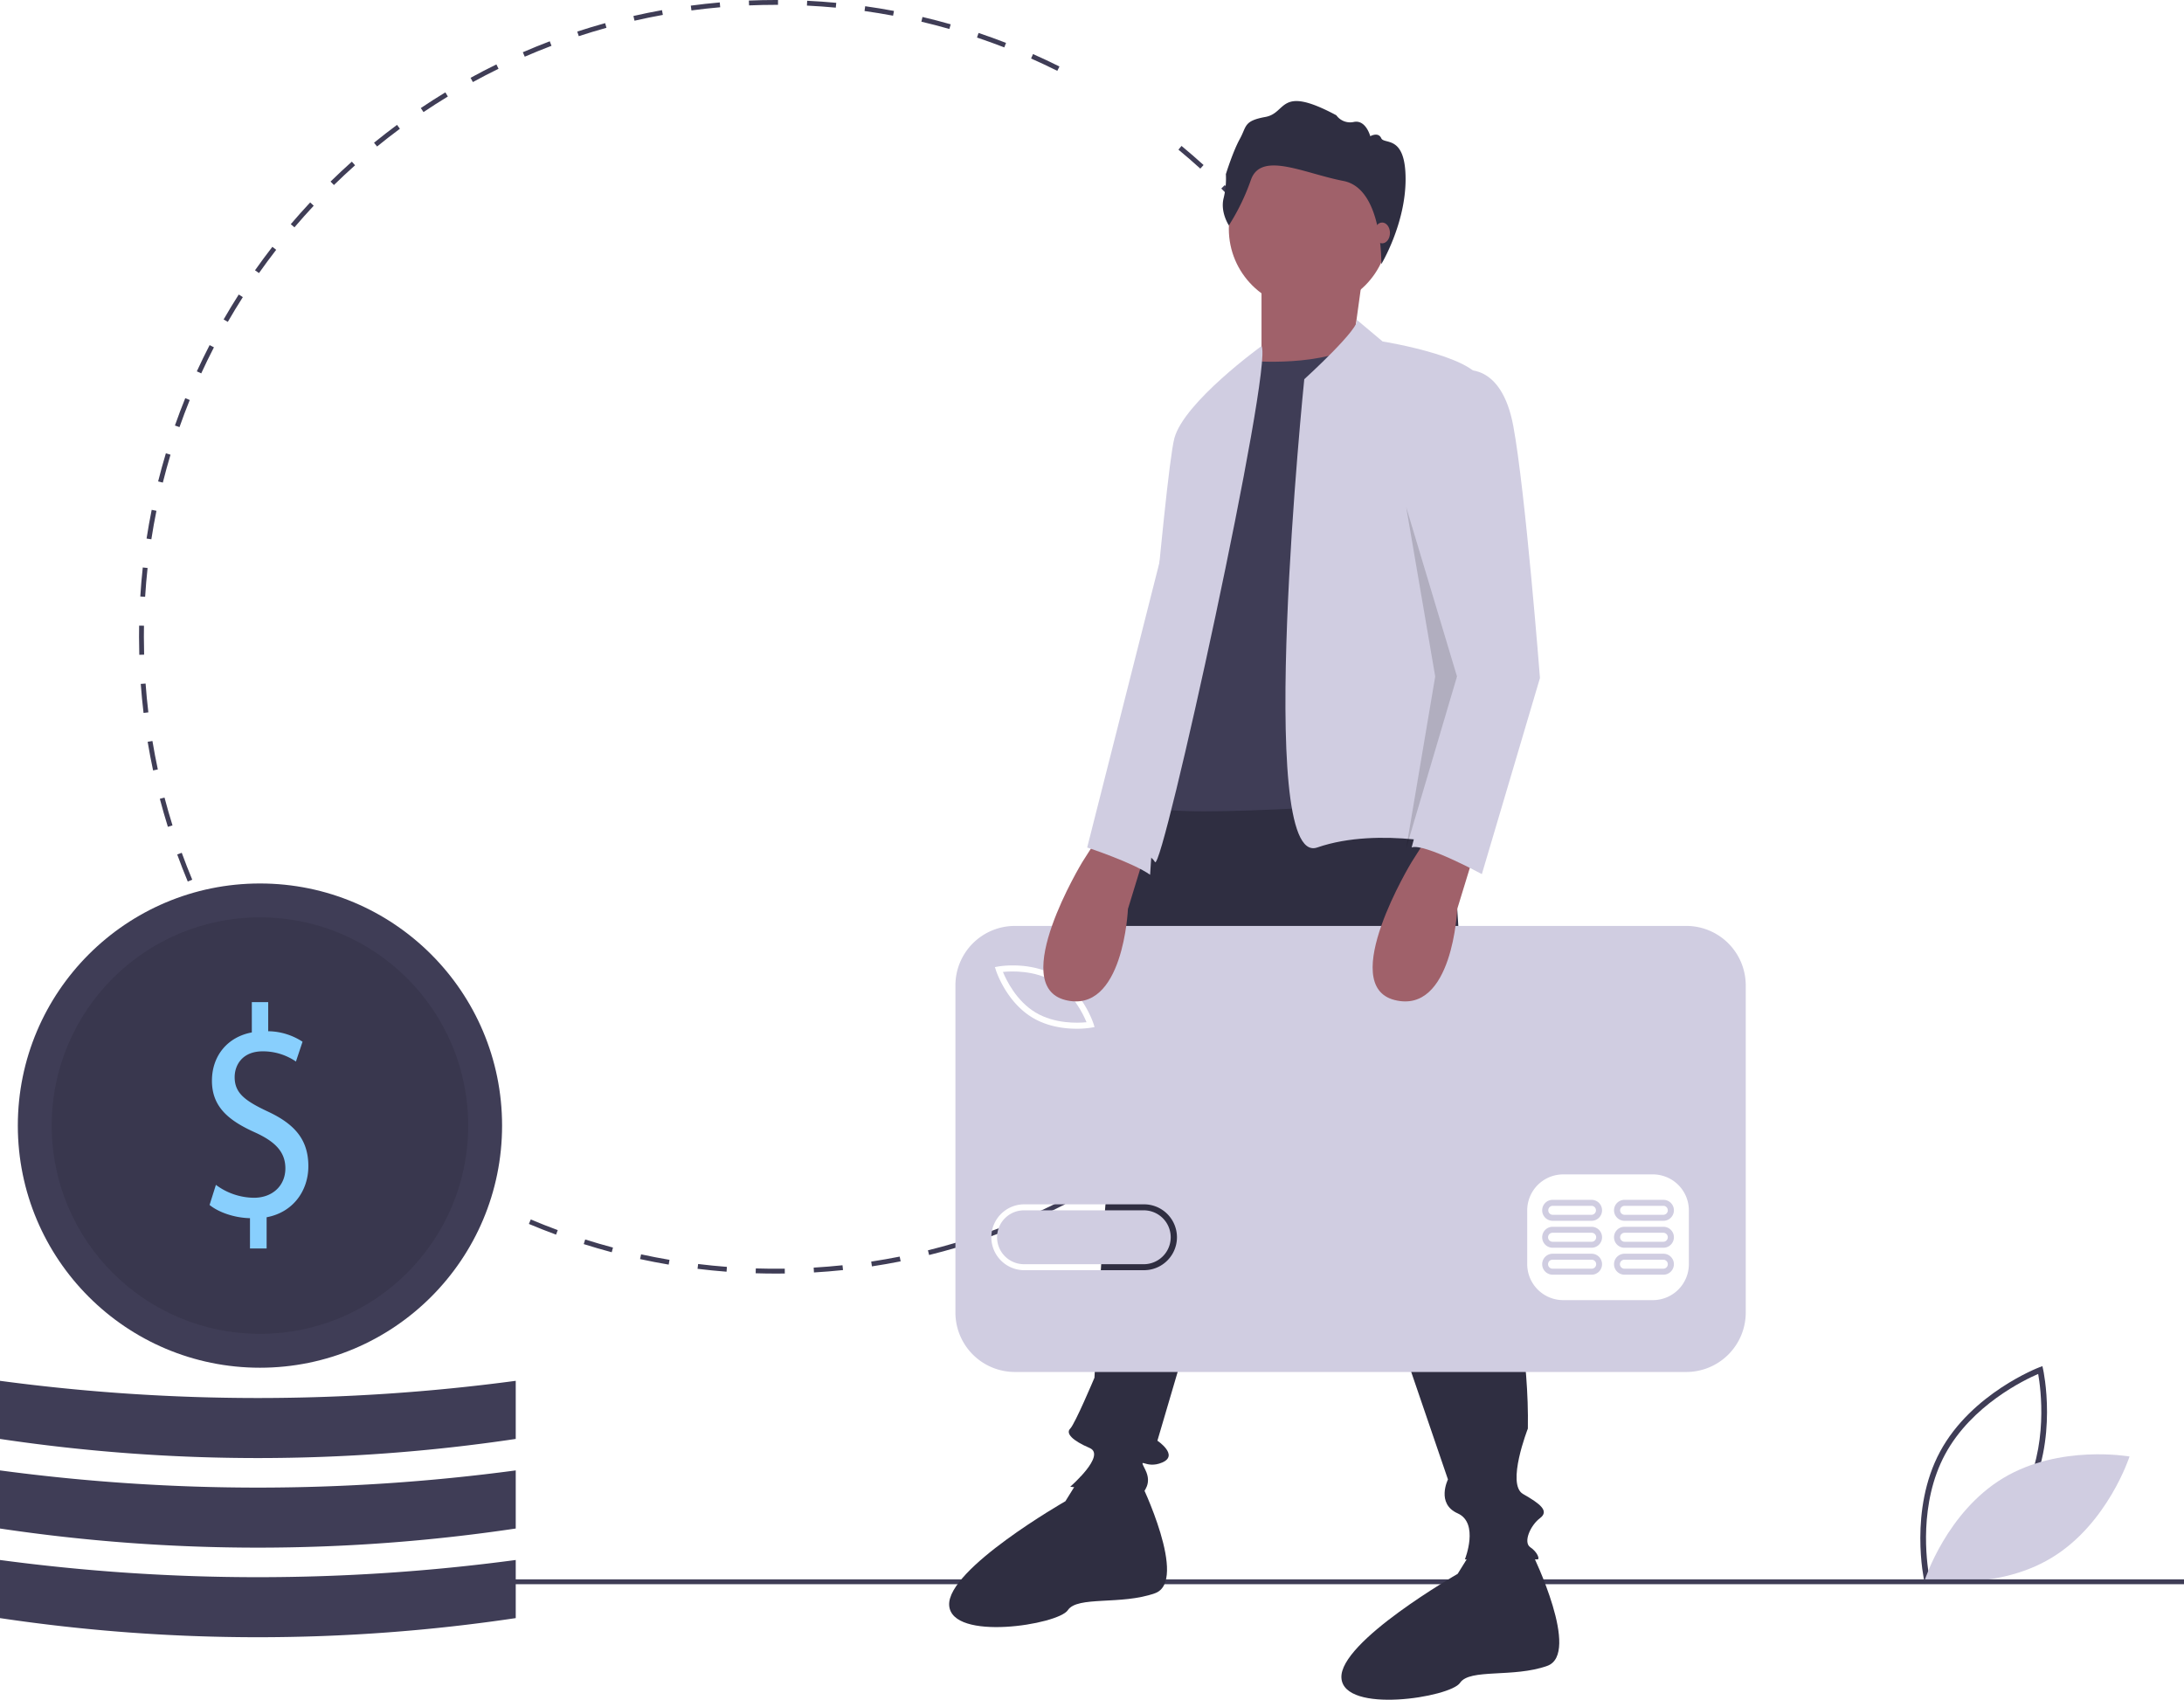 <svg height="702.007" viewBox="0 0 902 702.007" width="902" xmlns="http://www.w3.org/2000/svg"><path d="m965.712 741.859c-.066-.289-6.423-29.279 6.56-53.356 12.983-24.076 40.697-34.694 40.975-34.799l1.267-.475.299 1.32c.066.289 6.423 29.279-6.56 53.356-12.982 24.076-40.697 34.694-40.975 34.799l-1.267.475zm47.065-85.409c-5.551 2.388-27.46 12.839-38.426 33.174-10.966 20.337-7.658 44.387-6.603 50.334 5.549-2.382 27.449-12.817 38.426-33.174 10.966-20.336 7.658-44.383 6.603-50.334z" fill="#3f3d56" transform="translate(-171 -88.996)"/><path d="m998.331 699.459c-23.331 14.037-32.317 41.918-32.317 41.918s28.842 5.123 52.173-8.914 32.317-41.918 32.317-41.918-28.842-5.123-52.173 8.914z" fill="#d0cde1" transform="translate(-171 -88.996)"/><path d="m491.419 614.996c-2.774 0-5.577-.044-8.328-.13l.062-1.998c3.95.123 7.981.157 11.95.103l.027 2q-1.853.025-3.712.025zm15.745-.464-.117-1.996c3.956-.233 7.963-.562 11.909-.975l.209 1.988c-3.977.417-8.014.748-12.001.982zm-36.096-.312c-3.989-.306-8.021-.706-11.982-1.192l.244-1.984c3.932.481 7.932.88 11.891 1.183zm60.039-2.199-.3-1.977c3.931-.597 7.892-1.289 11.77-2.06l.39 1.961c-3.908.776-7.898 1.475-11.859 2.075zm-83.935-.731c-3.941-.668-7.919-1.436-11.823-2.283l.424-1.955c3.875.842 7.822 1.604 11.733 2.266zm107.548-3.962-.48-1.941c3.858-.954 7.738-2.009 11.532-3.134l.568 1.918c-3.823 1.134-7.732 2.196-11.62 3.157zm-131.076-1.146c-3.866-1.028-7.756-2.159-11.562-3.363l.603-1.906c3.778 1.194 7.638 2.316 11.474 3.336zm154.158-5.701-.656-1.889c3.744-1.302 7.51-2.709 11.194-4.184l.742 1.857c-3.712 1.485-7.507 2.903-11.28 4.215zm-177.145-1.566c-3.754-1.38-7.532-2.869-11.228-4.426l.776-1.844c3.667 1.545 7.416 3.022 11.142 4.393zm199.475-7.368-.828-1.82c3.596-1.634 7.21-3.378 10.742-5.184l.91 1.781c-3.56 1.819-7.201 3.576-10.824 5.223zm21.398-10.938-.99-1.736c3.448-1.968 6.891-4.036 10.229-6.148l1.068 1.689c-3.364 2.129-6.832 4.214-10.308 6.195zm20.323-12.857-1.145-1.639c3.247-2.269 6.487-4.645 9.631-7.061l1.219 1.586c-3.167 2.435-6.433 4.828-9.705 7.113zm-304.826-2.816c-3.228-2.345-6.453-4.801-9.585-7.302l1.248-1.562c3.108 2.481 6.309 4.919 9.512 7.245zm323.903-11.846-1.289-1.529c3.026-2.554 6.038-5.215 8.953-7.91l1.357 1.469c-2.937 2.716-5.972 5.397-9.021 7.971zm-342.728-3.186c-3.006-2.633-5.993-5.371-8.877-8.14l1.385-1.443c2.862 2.748 5.826 5.466 8.81 8.079zm360.401-13.161-1.424-1.404c2.79-2.827 5.55-5.753 8.201-8.695l1.486 1.338c-2.672 2.966-5.452 5.913-8.264 8.762zm-377.773-3.512c-2.758-2.9-5.482-5.898-8.097-8.91l1.511-1.311c2.594 2.989 5.297 5.964 8.035 8.842zm393.893-14.38-1.545-1.27c2.521-3.067 5.002-6.232 7.378-9.409l1.602 1.197c-2.394 3.201-4.895 6.392-7.435 9.481zm-409.671-3.797c-2.477-3.13-4.916-6.361-7.25-9.604l1.623-1.168c2.316 3.218 4.736 6.425 7.195 9.532zm424.1-15.497-1.654-1.123c2.23-3.284 4.415-6.664 6.492-10.048l1.705 1.047c-2.095 3.409-4.296 6.815-6.543 10.124zm-438.151-4.029c-2.179-3.341-4.312-6.778-6.34-10.22l1.723-1.016c2.013 3.415 4.129 6.827 6.292 10.142zm450.766-16.511-1.75-.967c1.92-3.475 3.785-7.043 5.546-10.606l1.793.887c-1.773 3.59-3.654 7.186-5.589 10.687zm10.681-21.621-1.832-.803c1.594-3.64 3.124-7.367 4.549-11.078l1.867.717c-1.436 3.74-2.979 7.496-4.584 11.164zm-483.902-4.315c-1.533-3.68-3.001-7.444-4.364-11.19l1.88-.684c1.352 3.718 2.809 7.453 4.33 11.104zm492.551-18.216-1.898-.629c1.248-3.761 2.426-7.604 3.5-11.426l1.926.541c-1.083 3.851-2.27 7.725-3.527 11.514zm-500.767-4.383c-1.19-3.812-2.308-7.705-3.323-11.574l1.935-.508c1.007 3.84 2.117 7.704 3.298 11.486zm507.286-18.795-1.948-.453c.896-3.854 1.714-7.791 2.434-11.698l1.967.361c-.725 3.938-1.55 7.904-2.452 11.79zm-513.394-4.494c-.834-3.906-1.589-7.886-2.243-11.83l1.973-.328c.65 3.915 1.399 7.864 2.227 11.74zm517.752-19.184-1.982-.271c.538-3.917.992-7.911 1.351-11.872l1.992.18c-.361 3.992-.819 8.017-1.36 11.964zm-521.694-4.566c-.472-3.959-.859-7.991-1.151-11.984l1.995-.146c.29 3.964.674 7.965 1.143 11.895zm523.869-19.409-1.998-.09c.178-3.963.269-7.982.269-11.946h2c0 3.994-.091 8.044-.271 12.036zm-525.626-4.602c-.068-2.452-.103-4.954-.104-7.435q0-2.309.04-4.608l2 .035q-.04 2.282-.04 4.573c0 2.462.035 4.945.103 7.38zm2.411-23.948-1.996-.125c.25-3.996.594-8.032 1.023-11.997l1.988.215c-.426 3.935-.768 7.94-1.016 11.906zm520.194-12.202c-.399-3.943-.949-5.865-1.529-9.791l1.979-.292c.584 3.956 1.085 6.975 1.488 10.948zm-517.622-11.551-1.977-.306c.613-3.957 1.325-7.944 2.116-11.854l1.96.396c-.785 3.88-1.492 7.837-2.1 11.763zm514.074-10.016c-.763-3.901-1.623-7.829-2.559-11.672l1.943-.473c.942 3.873 1.81 7.831 2.578 11.761zm-509.337-13.401-1.94-.486c.971-3.874 2.047-7.779 3.197-11.609l1.915.575c-1.141 3.801-2.208 7.677-3.172 11.521zm503.685-9.813c-1.115-3.808-2.334-7.639-3.622-11.387l1.891-.65c1.299 3.777 2.527 7.638 3.651 11.475zm-496.8-13.1-1.887-.663c1.329-3.781 2.764-7.58 4.265-11.291l1.854.75c-1.49 3.683-2.914 7.453-4.233 11.204zm489.033-9.495c-1.459-3.681-3.021-7.375-4.645-10.979l1.824-.821c1.636 3.633 3.21 7.355 4.68 11.063zm-480.057-12.703-1.817-.835c1.67-3.638 3.448-7.286 5.284-10.842l1.777.917c-1.822 3.53-3.586 7.15-5.244 10.76zm470.269-9.036c-1.79-3.531-3.687-7.069-5.637-10.515l1.74-.985c1.966 3.473 3.876 7.038 5.68 10.596zm-459.292-12.229-1.733-.998c1.995-3.464 4.099-6.932 6.254-10.306l1.686 1.076c-2.138 3.349-4.227 6.79-6.206 10.228zm447.542-8.535c-2.113-3.364-4.326-6.716-6.577-9.962l1.643-1.14c2.269 3.271 4.499 6.648 6.628 10.038zm-434.668-11.624-1.635-1.152c2.306-3.27 4.716-6.529 7.167-9.688l1.58 1.226c-2.431 3.135-4.824 6.369-7.112 9.614zm421.064-7.992c-2.41-3.157-4.92-6.295-7.462-9.327l1.533-1.285c2.561 3.056 5.09 6.217 7.519 9.398zm-406.411-10.899-1.522-1.297c2.587-3.039 5.284-6.064 8.015-8.991l1.462 1.364c-2.71 2.905-5.386 5.907-7.955 8.923zm391.07-7.408c-2.687-2.924-5.474-5.823-8.282-8.614l1.41-1.419c2.83 2.813 5.638 5.733 8.345 8.679zm-374.765-10.064-1.398-1.43c2.86-2.798 5.819-5.564 8.795-8.221l1.332 1.492c-2.954 2.637-5.891 5.382-8.729 8.159zm357.818-6.78c-2.944-2.67-5.984-5.304-9.035-7.828l1.275-1.541c3.073 2.543 6.137 5.197 9.104 7.888zm-340-9.132-1.263-1.551c3.093-2.519 6.29-5.003 9.502-7.384l1.191 1.606c-3.188 2.363-6.361 4.829-9.431 7.329zm19.182-14.217-1.116-1.659c3.311-2.228 6.719-4.409 10.13-6.484l1.039 1.709c-3.385 2.06-6.768 4.225-10.053 6.435zm20.388-12.401-.96-1.755c3.502-1.917 7.094-3.776 10.674-5.527l.879 1.797c-3.553 1.738-7.117 3.583-10.593 5.485zm241.37-4.634c-3.559-1.773-7.204-3.486-10.835-5.091l.809-1.829c3.659 1.617 7.333 3.343 10.919 5.13zm-219.948-5.844-.795-1.835c3.66-1.586 7.404-3.108 11.128-4.522l.71 1.87c-3.695 1.403-7.411 2.913-11.043 4.487zm198.052-3.834c-3.703-1.436-7.493-2.806-11.266-4.072l.637-1.896c3.801 1.276 7.62 2.656 11.352 4.104zm-175.743-4.637-.623-1.9c3.801-1.246 7.679-2.419 11.525-3.486l.535 1.927c-3.817 1.059-7.666 2.223-11.437 3.46zm153.063-2.974c-3.814-1.087-7.705-2.1-11.563-3.01l.459-1.946c3.889.916 7.809 1.937 11.653 3.032zm-130.042-3.416-.445-1.95c3.896-.89 7.866-1.701 11.797-2.41l.355 1.968c-3.902.704-7.84 1.509-11.707 2.392zm106.788-2.067c-3.895-.731-7.861-1.381-11.791-1.933l.277-1.98c3.96.556 7.958 1.211 11.883 1.948zm-83.275-2.176-.265-1.982c3.959-.528 7.985-.973 11.967-1.319l.174 1.992c-3.951.345-7.946.785-11.876 1.31zm59.616-1.147c-3.939-.371-7.949-.657-11.919-.849l.098-1.998c3.999.194 8.039.482 12.009.856zm-35.814-.929-.084-1.998c3.676-.153 7.422-.231 11.136-.232l.905.001-.006 2-.899-.001c-3.686.001-7.404.079-11.052.23z" fill="#3f3d56" transform="translate(-171 -88.996)"/><path d="m169 652.292h733v2h-733z" fill="#3f3d56"/><path d="m769.011 405.021 10 155s24 61 23 119c0 0-9 23-2 27s11 7 7 10-7 10-4 12 4 5 3 5h-30s6-15-3-19-4-14-4-14l-67-196-53 180s9 6 2 9-10-3-7 3-1 9-1 10-30-3-30-3 15-13 8-16-10-6-8-8 10-21 10-21 4-72 5-75 0-17 0-24-1-35 2-42 6-93 22-103 117-9 117-9z" fill="#2f2e41" transform="translate(-171 -88.996)"/><path d="m642.011 701.021s20 41 6 46-32 1-36 7-48 13-49-2 48-43 48-43l6.383-10.278z" fill="#2f2e41" transform="translate(-171 -88.996)"/><path d="m804.011 731.021s20 41 6 46-32 1-36 7-48 13-49-2 48-43 48-43l6.383-10.278z" fill="#2f2e41" transform="translate(-171 -88.996)"/><circle cx="540.511" cy="94.525" fill="#a0616a" r="33"/><path d="m563.011 112.025-4 29-30 23-8-11v-38z" fill="#a0616a"/><path d="m687.011 238.021s31 3 47-8l32 189s-113 9-118 3v-59l20-96z" fill="#3f3d56" transform="translate(-171 -88.996)"/><path d="m731.257 220.985 10.754 9.036s44 7 41 19l-12 142 4 48s-34-9-60 0-5.343-193.403-5.343-193.403 23.836-21.669 21.59-24.633z" fill="#d0cde1" transform="translate(-171 -88.996)"/><path d="m692.011 231.931s-32 23.091-36 38.091-17 173-17 173 6-3 9 2 49-205.181 44-213.091z" fill="#d0cde1" transform="translate(-171 -88.996)"/><path d="m678.527 182.084s-3.572-5.359-2.198-11.13a33.731 33.731 0 0 0 .962-10.03s2.885-9.343 5.771-14.565 1.511-7.42 10.58-9.069 5.359-13.465 29.267-.687a7.011 7.011 0 0 0 7.282 2.748c4.946-.962 6.733 5.908 6.733 5.908s3.298-1.924 4.534.824 10.054-1.649 10.054 16.9-10.034 35.119-10.034 35.119.736-31.202-15.615-34.362-33.938-12.366-38.198-.55a90.081 90.081 0 0 1 -9.137 18.893z" fill="#2f2e41" transform="translate(-171 -88.996)"/><ellipse cx="570.835" cy="96.206" fill="#a0616a" rx="3.225" ry="4.3"/><g transform="translate(-171 -88.996)"><path d="m606.301 494.446c-7.913-4.758-17.454-4.395-21.081-4.032 1.381 3.372 5.526 11.974 13.439 16.735 7.932 4.771 17.46 4.396 21.082 4.035-1.381-3.371-5.526-11.976-13.44-16.738z" fill="#d0cde1"/><path d="m643.484 588.87h-49.456a11.128 11.128 0 1 0 0 22.255h49.456a11.128 11.128 0 0 0 0-22.255z" fill="#d0cde1"/><path d="m867.438 471.412h-277.284a24.562 24.562 0 0 0 -24.563 24.562v135.098a24.562 24.562 0 0 0 24.562 24.562h277.284a24.562 24.562 0 0 0 24.562-24.562v-135.098a24.562 24.562 0 0 0 -24.562-24.562zm-284.145 16.755c.548-.099 13.532-2.309 24.283 4.161 10.751 6.468 14.881 18.976 15.052 19.505l.435 1.349-1.395.248a37.036 37.036 0 0 1 -6.017.442c-4.883 0-11.958-.808-18.266-4.604-10.751-6.467-14.881-18.975-15.051-19.503l-.435-1.349zm60.191 125.43h-49.456a13.6 13.6 0 0 1 0-27.201h49.456a13.6 13.6 0 0 1 0 27.201zm225.025-2.473a14.88 14.88 0 0 1 -14.837 14.837h-37.092a14.88 14.88 0 0 1 -14.837-14.837v-22.255a14.88 14.88 0 0 1 14.837-14.837h37.092a14.88 14.88 0 0 1 14.837 14.837z" fill="#d0cde1"/><path d="m828.326 606.798h-16.073a4.327 4.327 0 0 0 0 8.655h16.073a4.327 4.327 0 1 0 0-8.655zm0 6.182h-16.073a1.855 1.855 0 1 1 0-3.709h16.073a1.855 1.855 0 1 1 0 3.709z" fill="#d0cde1"/><path d="m857.999 606.798h-16.073a4.327 4.327 0 1 0 0 8.655h16.073a4.327 4.327 0 0 0 0-8.655zm0 6.182h-16.073a1.855 1.855 0 1 1 0-3.709h16.073a1.855 1.855 0 0 1 0 3.709z" fill="#d0cde1"/><path d="m828.326 595.67h-16.073a4.327 4.327 0 0 0 0 8.655h16.073a4.327 4.327 0 1 0 0-8.655zm0 6.182h-16.073a1.855 1.855 0 1 1 0-3.709h16.073a1.855 1.855 0 1 1 0 3.709z" fill="#d0cde1"/><path d="m857.999 595.67h-16.073a4.327 4.327 0 1 0 0 8.655h16.073a4.327 4.327 0 0 0 0-8.655zm0 6.182h-16.073a1.855 1.855 0 0 1 0-3.709h16.073a1.855 1.855 0 0 1 0 3.709z" fill="#d0cde1"/><path d="m828.326 584.542h-16.073a4.327 4.327 0 0 0 0 8.655h16.073a4.327 4.327 0 1 0 0-8.655zm0 6.182h-16.073a1.855 1.855 0 0 1 0-3.709h16.073a1.855 1.855 0 0 1 0 3.709z" fill="#d0cde1"/><path d="m857.999 584.542h-16.073a4.327 4.327 0 1 0 0 8.655h16.073a4.327 4.327 0 0 0 0-8.655zm0 6.182h-16.073a1.855 1.855 0 0 1 0-3.709h16.073a1.855 1.855 0 0 1 0 3.709z" fill="#d0cde1"/><path d="m780.011 441.021-7.168 23.391s-1.832 43.609-25.832 37.609 7-57 7-57l7-11z" fill="#a0616a"/><path d="m644.011 441.021-7.168 23.391s-1.832 43.609-25.832 37.609 7-57 7-57l7-11z" fill="#a0616a"/><path d="m775.011 242.021s16-4 21 23 11 104 11 104l-24 81s-24-13-29-11l18.886-70.321-15.886-71.679s14-55 18-55z" fill="#d0cde1"/></g><path d="m580.747 209.393 21 70-21 71 12-71z" opacity=".15"/><path d="m656.011 297.021-36 142s18.989 6.267 25.989 11.267z" fill="#d0cde1" transform="translate(-171 -88.996)"/><circle cx="107.362" cy="464.884" fill="#3f3d56" r="100"/><circle cx="107.362" cy="464.884" opacity=".1" r="86"/><path d="m274.242 604.629v-12.517c-6.327-.123-12.873-2.355-16.691-5.453l2.618-8.303a26.681 26.681 0 0 0 15.709 5.329c7.746 0 12.982-5.081 12.982-12.145 0-6.816-4.255-11.03-12.328-14.748-11.128-4.957-18-10.658-18-21.44 0-10.287 6.437-18.094 16.473-19.953v-12.517h6.764v12.021a26.543 26.543 0 0 1 14.182 4.337l-2.728 8.18a24.107 24.107 0 0 0 -13.746-4.214c-8.4 0-11.564 5.701-11.564 10.658 0 6.444 4.036 9.666 13.528 14.128 11.236 5.205 16.909 11.649 16.909 22.679 0 9.79-6 18.962-17.237 21.068v12.89z" fill="#88cffd" transform="translate(-171 -88.996)"/><path d="m384 757.289a722.026 722.026 0 0 1 -213 0v-24a802.329 802.329 0 0 0 213 0z" fill="#3f3d56" transform="translate(-171 -88.996)"/><path d="m384 720.289a722.026 722.026 0 0 1 -213 0v-24a802.329 802.329 0 0 0 213 0z" fill="#3f3d56" transform="translate(-171 -88.996)"/><path d="m384 683.289a722.026 722.026 0 0 1 -213 0v-24a802.329 802.329 0 0 0 213 0z" fill="#3f3d56" transform="translate(-171 -88.996)"/></svg>